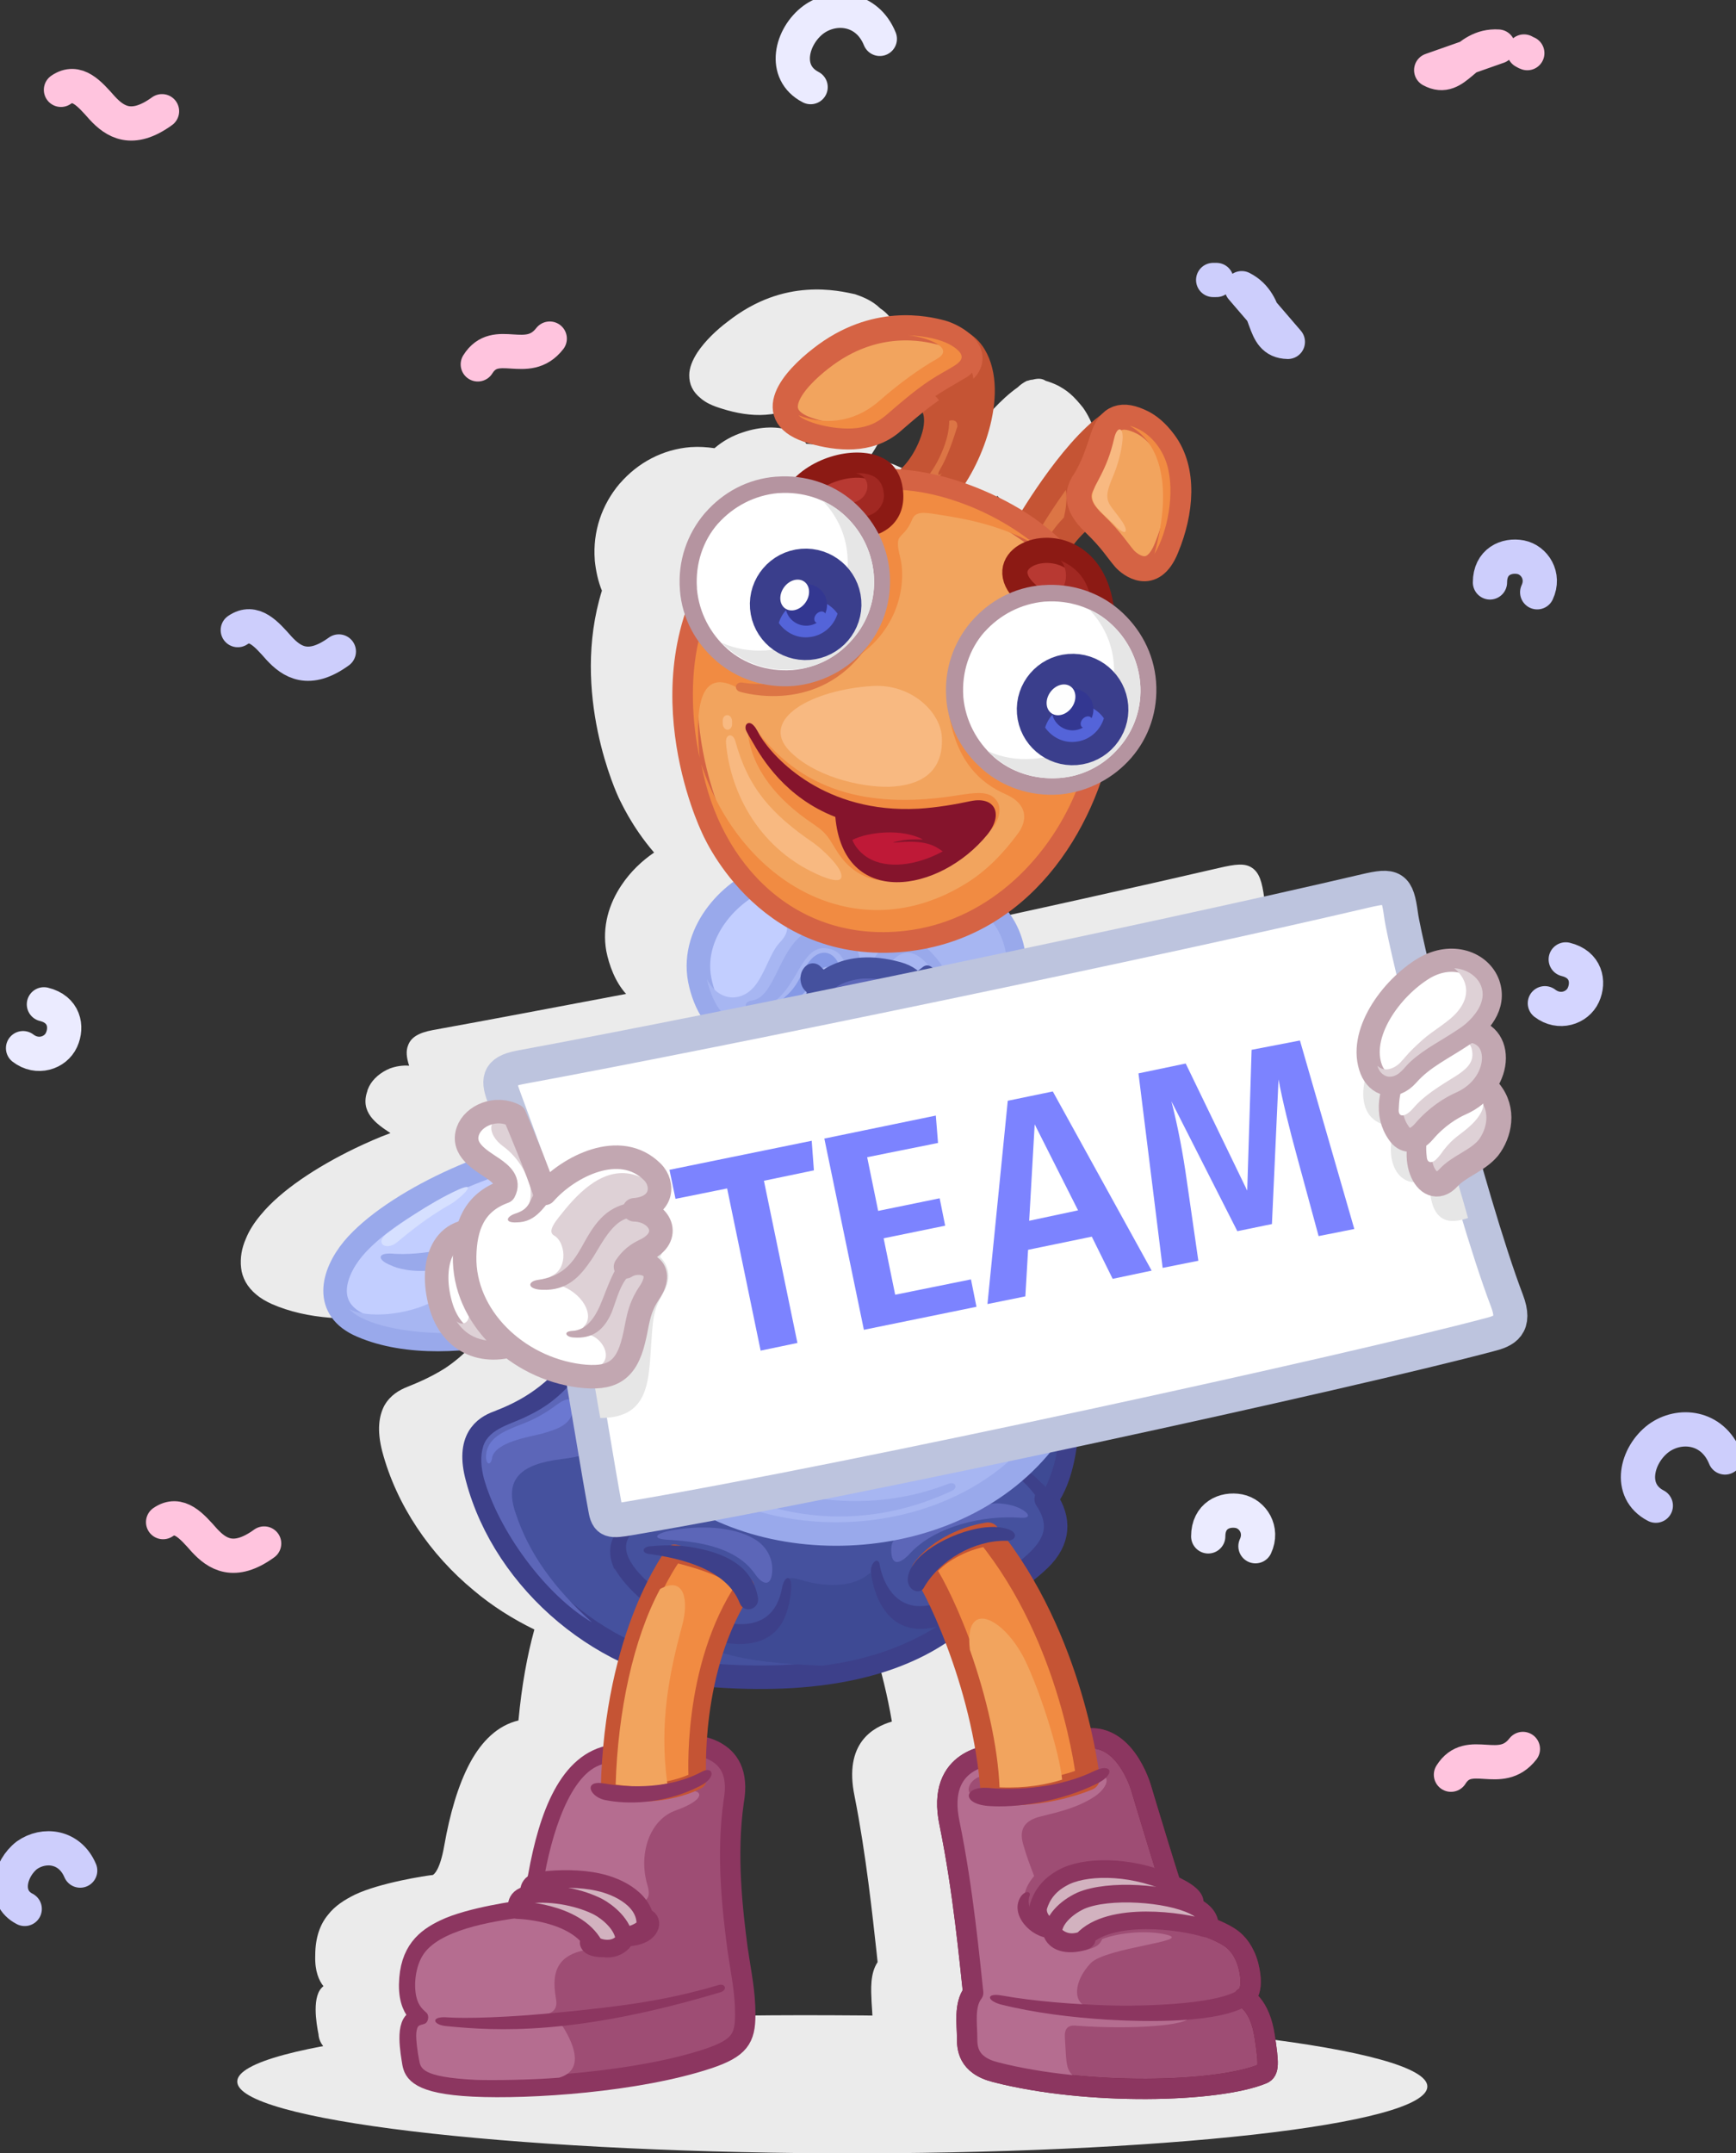 <svg width="204" height="253" viewBox="0 0 204 253" fill="none" xmlns="http://www.w3.org/2000/svg">
<rect x="0" y="0" width="204" height="253" fill="#333333" stroke="none"/>
<g clip-path="url(#clip0)">
<path fill-rule="evenodd" clip-rule="evenodd" d="M83.962 52.659C84.93 51.822 86.092 51.178 87.318 50.792C89.383 50.084 91.642 50.02 93.191 50.728C93.836 51.05 94.288 51.5 94.675 52.015L94.74 52.144C95.062 52.144 95.45 52.209 95.772 52.209C96.16 51.887 96.676 51.372 97.192 50.535C97.644 49.827 98.16 48.99 98.483 47.895C98.806 47.058 98.935 46.157 98.806 45.449C98.741 45.063 98.612 44.741 98.418 44.483C98.354 44.355 98.225 44.29 98.096 44.161C97.128 44.934 96.16 45.771 94.998 46.736L94.933 46.801C93.449 48.088 91.771 48.603 89.964 48.732C88.286 48.861 86.479 48.539 84.866 48.024C83.769 47.702 82.93 47.316 82.349 46.801C81.381 46.028 80.993 45.127 80.993 44.097C80.993 43.196 81.381 42.294 81.962 41.393C82.865 40.041 84.22 38.754 85.511 37.788C88.867 35.149 92.094 34.248 94.804 34.054C97.45 33.861 99.58 34.376 100.484 34.569C100.871 34.698 101.387 34.891 101.903 35.149C102.42 35.406 103 35.792 103.452 36.243C104.033 36.629 104.549 37.144 104.937 37.788C106.292 39.977 106.292 42.938 105.646 45.835C105.001 48.668 103.71 51.5 102.291 53.56C103.194 53.882 104.098 54.204 105.066 54.59C106.937 55.363 108.551 56.264 110.035 57.166C111.584 54.655 115.65 48.282 119.586 45.513C119.909 45.191 120.296 44.934 120.683 44.741H120.748C120.942 44.676 121.135 44.612 121.329 44.612C122.039 44.419 122.491 44.483 122.878 44.741C123.329 44.87 123.846 45.063 124.362 45.32C124.814 45.578 125.266 45.835 125.782 46.286C126.234 46.672 126.75 47.252 127.266 47.895C128.492 49.633 129.073 51.694 129.073 53.882C129.138 56.329 128.557 58.904 127.589 61.221C127.137 62.251 126.621 63.024 126.105 63.474C125.524 63.989 124.943 64.183 124.362 64.247C123.781 64.311 123.265 64.183 122.813 63.989C121.974 63.668 121.329 63.088 121.135 62.766C120.813 62.38 120.554 62.058 120.296 61.672C119.715 60.899 119.07 59.998 117.715 58.775L117.65 58.711C117.457 58.582 117.328 58.389 117.199 58.26C116.489 58.904 115.779 59.676 115.198 60.513L115.069 60.642C115.262 60.706 115.391 60.771 115.585 60.835C117.392 61.672 118.554 63.153 119.264 64.891C119.586 65.663 119.78 66.436 119.974 67.208C120.425 67.466 120.813 67.788 121.264 68.174C123.652 70.234 125.266 73.195 125.588 76.543C125.846 79.955 124.749 83.109 122.684 85.491C121.522 86.843 120.038 88.002 118.36 88.71C116.811 92.894 114.423 97.015 111.132 100.362C110.035 101.457 108.809 102.487 107.518 103.388C109.131 105.319 109.712 107.572 109.841 109.375C119.457 107.379 135.527 103.774 143.271 101.972C145.207 101.521 146.304 101.392 147.143 101.972C147.982 102.551 148.305 103.581 148.563 105.512C148.628 106.22 149.015 107.83 149.531 110.083C149.725 109.954 149.919 109.826 150.112 109.697C150.564 109.439 151.016 109.246 151.467 109.053H151.532C152.952 108.538 154.372 108.538 155.598 108.924C156.824 109.311 157.921 110.147 158.502 111.177C158.696 111.435 158.825 111.757 158.889 112.014C159.405 113.431 159.212 114.718 158.631 115.877C158.373 116.392 157.986 116.907 157.598 117.422C157.921 117.615 158.179 117.808 158.437 118.066C159.018 118.645 159.405 119.418 159.534 120.255C159.664 121.027 159.599 121.864 159.405 122.765C159.276 123.28 159.018 123.795 158.76 124.31C158.825 124.375 158.889 124.439 158.954 124.503C159.922 125.662 160.309 127.014 160.309 128.302V128.366C160.244 129.847 159.664 131.263 158.825 132.293C158.05 133.259 157.082 133.838 156.114 134.417L155.92 134.546C157.727 140.855 159.534 146.842 161.083 150.769C161.793 152.572 161.664 153.73 161.019 154.503C160.438 155.275 159.47 155.597 158.373 155.919C150.887 157.915 130.687 162.55 115.908 165.64C115.585 168.215 115.004 170.726 113.843 172.593C114.553 173.816 114.875 175.039 114.746 176.327C114.682 176.584 114.682 176.906 114.553 177.163C114.294 178.322 113.649 179.545 112.487 180.704C111.971 181.219 111.39 181.734 110.745 182.249C114.488 188.751 116.553 195.511 117.521 200.017C122.361 199.631 124.298 205.747 124.491 206.455V206.519C124.491 206.584 128.299 219.266 128.88 220.618C128.944 220.811 129.202 221.068 129.46 221.326C129.719 221.519 130.041 221.712 130.429 221.841C131.267 222.098 132.106 222.42 132.945 222.806C133.655 223.128 134.301 223.45 134.752 223.837C135.204 224.158 135.72 224.673 136.172 225.382C136.495 225.961 136.818 226.605 137.011 227.442C137.528 229.437 137.269 230.596 136.882 231.304C137.592 231.948 138.56 233.364 138.947 235.939C139.141 237.484 139.27 238.45 139.27 239.223C139.27 240.253 138.947 240.768 138.237 241.089C135.398 242.248 129.719 242.956 123.459 242.892C117.844 242.828 111.648 242.248 106.485 240.896H106.421C102.613 239.931 102.549 237.549 102.484 236.197L102.42 235.231C102.355 233.751 102.226 231.884 103.13 230.532L103 229.309C102.549 225.253 101.774 217.849 100.419 211.026C99.128 204.781 102.613 202.914 104.807 202.27C104.291 199.245 103.581 196.348 102.742 193.708C102.161 191.906 101.581 190.296 101.064 188.816C98.16 190.876 94.417 192.485 89.706 193.451C85.253 194.352 79.961 194.738 73.572 194.288H73.249C72.733 196.798 72.41 199.116 72.281 200.983C74.862 201.627 77.508 203.3 76.605 208.322C76.153 211.412 76.153 214.566 76.282 217.528C76.411 220.489 76.799 223.193 77.057 225.382L77.379 227.313C77.702 229.437 78.025 231.111 78.025 233.235C78.025 234.845 77.831 235.939 77.057 236.905C76.347 237.806 75.121 238.45 73.185 239.094C69.442 240.317 64.859 241.218 60.342 241.733C54.663 242.441 48.983 242.57 45.305 242.441C41.884 242.313 40.013 241.798 38.98 241.218C37.754 240.51 37.496 239.673 37.431 239.094V239.029C37.173 237.742 36.592 234.394 38.012 233.364C37.496 232.72 36.98 231.626 37.044 229.759C37.044 227.635 37.625 226.09 38.529 224.995C39.367 223.901 40.529 223.193 41.691 222.613C44.659 221.197 50.145 220.36 50.855 220.296C50.984 220.231 51.694 219.781 52.21 216.819C52.856 213.15 53.824 209.738 55.243 207.099C56.599 204.588 58.47 202.721 60.923 202.142C61.31 198.021 61.955 194.481 62.794 191.455C60.277 190.232 57.825 188.687 55.695 186.884C50.532 182.635 46.596 176.842 44.918 170.533C44.272 168.022 44.53 166.348 45.176 165.125C45.886 163.902 46.918 163.323 47.886 162.936C49.177 162.421 50.661 161.777 52.21 160.812C53.307 160.104 54.469 159.138 55.695 157.851C53.695 157.464 51.758 156.692 50.081 155.597C48.209 156.112 46.467 156.048 44.982 155.469C44.53 155.275 44.143 155.082 43.756 154.825C42.078 154.954 40.4 154.954 38.787 154.825C36.334 154.632 34.011 154.117 31.946 153.215C31.236 152.894 30.59 152.507 30.139 152.121C29.042 151.22 28.461 150.125 28.332 148.967C28.203 147.808 28.396 146.649 28.913 145.49C29.3 144.525 29.945 143.559 30.655 142.722C32.978 139.889 37.173 137.121 41.691 134.932C43.046 134.289 44.466 133.645 45.886 133.13C44.208 132.035 42.272 130.684 43.175 128.173V128.109C43.24 127.98 43.304 127.787 43.369 127.658C43.821 126.757 44.724 125.984 45.821 125.533C46.531 125.276 47.305 125.147 48.08 125.212C47.757 124.246 47.693 123.473 47.951 122.83C48.273 121.928 49.112 121.349 50.855 121.027C57.631 119.804 65.376 118.323 73.572 116.778C72.281 115.362 71.571 113.366 71.249 111.757C70.732 108.86 71.571 106.156 73.055 103.967C74.088 102.422 75.443 101.135 76.863 100.169C74.153 97.015 72.926 94.118 72.797 93.925C72.475 93.281 66.989 81.436 70.732 69.397C70.28 68.303 70.022 67.079 69.893 65.856V65.792C69.635 62.444 70.732 59.29 72.797 56.844L72.862 56.779C74.927 54.397 77.831 52.788 81.187 52.53H81.252C82.091 52.466 83.059 52.53 83.962 52.659Z" fill="#EBEBEB"/>
<path fill-rule="evenodd" clip-rule="evenodd" d="M167.73 245.146C167.73 249.653 136.365 253.129 97.772 253C59.179 252.807 27.879 249.073 27.879 244.567C27.879 240.06 59.244 236.584 97.837 236.777C136.429 236.906 167.73 240.704 167.73 245.146Z" fill="#EBEBEB"/>
<path fill-rule="evenodd" clip-rule="evenodd" d="M125.201 159.332C125.201 159.332 126.686 171.177 122.943 176.134C124.556 178.516 124.491 180.963 122.168 183.216C119.716 185.598 114.617 188.752 111.455 191.134C106.034 195.19 97.386 197.829 84.027 196.864C71.313 195.962 59.309 185.92 56.083 173.624C54.856 169.117 56.922 167.701 58.535 167.122C61.181 166.092 64.666 164.482 68.087 160.104C71.507 155.727 83.898 157.851 83.898 157.851L125.201 159.332Z" fill="#45519E" stroke="#3D408A" stroke-width="2.765" stroke-miterlimit="10" stroke-linecap="round" stroke-linejoin="round"/>
<path fill-rule="evenodd" clip-rule="evenodd" d="M67.571 161.973C67.958 164.29 68.604 168.475 68.991 170.792C68.087 171.114 67.055 171.307 65.958 171.436C61.246 172.015 59.181 173.754 60.601 177.809C62.15 182.509 65.119 186.629 69.572 190.62C64.086 187.401 58.6 179.869 56.858 173.689C56.535 172.402 56.406 171.114 56.794 169.891C57.503 167.767 60.214 167.316 62.021 166.35C63.957 165.449 65.764 164.161 67.571 161.973Z" fill="#5C66B8"/>
<path fill-rule="evenodd" clip-rule="evenodd" d="M78.928 179.805C82.155 179.226 86.092 179.29 88.673 180.835C90.093 181.672 90.867 183.153 90.738 184.698C90.609 186.5 89.577 186.178 88.738 184.955C86.285 181.415 81.122 181.093 78.347 180.9C76.476 180.771 77.121 180.127 78.928 179.805Z" fill="#5C66B8"/>
<path fill-rule="evenodd" clip-rule="evenodd" d="M57.825 171.242C57.761 172.079 57.18 172.272 57.115 171.242C57.115 168.925 59.245 168.152 61.181 167.38C62.73 166.8 64.021 166.092 65.311 165.127C66.602 164.161 67.248 164.225 67.312 164.998C67.57 167.38 65.376 167.959 63.569 168.474C62.02 168.86 58.277 169.44 57.825 171.242Z" fill="#6B78D1"/>
<path fill-rule="evenodd" clip-rule="evenodd" d="M85.511 191.521C85.188 192.294 84.866 193.131 84.543 194.096C88.157 195.255 92.287 195.513 96.611 195.706C101.71 195.062 106.421 193.517 110.68 190.749C110.616 190.556 110.551 190.362 110.487 190.105C105.13 190.169 103.581 188.045 102.291 184.762C100.096 186.757 96.482 186.371 94.03 185.599C93.578 185.47 92.61 185.212 92.352 185.727C91.319 190.556 90.287 191.521 85.511 191.521Z" fill="#3E4A94"/>
<path fill-rule="evenodd" clip-rule="evenodd" d="M102.355 184.762C102.226 183.603 103.258 182.766 103.387 183.925C103.387 183.925 104.226 189.461 109.067 188.625C111.713 188.174 118.618 185.213 121.522 181.865C124.362 178.646 122.039 175.492 119.199 173.174C118.295 172.466 119.457 171.693 120.361 172.402C124.555 175.62 126.879 179.869 122.684 184.247C119.263 187.852 112.552 190.685 109.454 191.264C103 192.423 102.355 184.762 102.355 184.762Z" fill="#3D408A"/>
<path fill-rule="evenodd" clip-rule="evenodd" d="M92.029 190.425C89.189 195.833 80.09 192.034 76.347 189.137C73.701 187.013 69.764 183.022 72.797 179.545C75.314 176.648 75.83 174.524 75.83 174.524C75.959 174.073 76.411 173.751 76.863 173.88C77.314 174.009 77.573 174.46 77.508 174.975C77.508 174.975 76.927 177.035 74.152 180.253C72.152 182.571 75.766 185.661 77.444 186.949C81.251 189.781 90.48 194.223 91.9 186.562C92.158 185.146 92.997 184.953 92.997 186.434C92.932 187.657 92.61 189.331 92.029 190.425Z" fill="#3D408A"/>
<path fill-rule="evenodd" clip-rule="evenodd" d="M122.878 174.717C122.297 174.073 121.587 173.429 120.748 172.785C121.781 171.82 122.684 170.79 123.459 169.76L124.298 169.566C124.168 171.24 123.717 172.914 122.878 174.717Z" fill="#3E4A94"/>
<path fill-rule="evenodd" clip-rule="evenodd" d="M118.489 176.779C116.424 176.393 115.843 176.779 114.1 177.616C111.519 178.839 109.26 179.676 106.421 180.32C105.388 180.577 104.614 180.771 104.743 182.444C104.872 184.247 106.098 183.474 107.066 182.38C110.035 179.29 115.585 178.002 119.909 178.324C121.845 178.453 120.296 177.101 118.489 176.779Z" fill="#5C66B8"/>
<path fill-rule="evenodd" clip-rule="evenodd" d="M110.81 57.809C113.972 54.332 117.07 46.157 114.424 41.779C111.261 36.629 100.936 42.165 100.936 42.165L106.034 46.35C110.1 45.77 110.616 48.925 109.648 51.693C108.68 54.525 107.002 56.199 106.292 56.65C105.453 57.294 110.81 57.809 110.81 57.809Z" fill="#DC7545" stroke="#C55434" stroke-width="2.958" stroke-miterlimit="10"/>
<path fill-rule="evenodd" clip-rule="evenodd" d="M95.449 50.663C89.383 48.925 93.32 44.547 96.482 42.101C102.806 37.144 108.873 38.625 110.615 39.075C112.035 39.462 114.746 41.007 113.778 42.873C113.584 43.324 113.132 43.646 112.616 43.904C109.131 45.835 107.582 47.187 104.678 49.697C102.096 51.822 98.547 51.564 95.449 50.663Z" fill="#F2A45E" stroke="#D56344" stroke-width="2.958" stroke-miterlimit="10"/>
<path fill-rule="evenodd" clip-rule="evenodd" d="M106.743 39.398C108.873 39.592 112.358 40.879 110.099 42.167C108.034 43.325 105.582 45.128 103.452 46.995C100.806 49.377 97.385 50.149 93.836 48.797C94.675 49.699 98.612 50.729 101.193 50.214C102.484 49.956 103.323 49.506 104.484 48.475C105.517 47.574 107.453 45.901 109.196 44.742C110.357 43.969 111.39 43.454 112.1 43.004C112.81 42.553 113.391 42.038 112.681 41.265C111.325 39.849 108.486 39.463 106.743 39.398Z" fill="#F18B42"/>
<path fill-rule="evenodd" clip-rule="evenodd" d="M65.569 135.188C58.534 135.574 46.143 141.175 41.497 146.711C39.044 149.672 37.947 153.857 42.529 155.788C52.984 160.294 71.377 154.307 71.7 149.479L65.569 135.188Z" fill="#C2CEFF" stroke="#99A9EB" stroke-width="2.765" stroke-miterlimit="10" stroke-linecap="round" stroke-linejoin="round"/>
<path fill-rule="evenodd" clip-rule="evenodd" d="M45.497 144.911C46.723 144.009 50.337 141.37 53.887 139.761C56.404 138.666 53.952 140.919 52.919 141.499C49.821 143.237 47.562 145.233 46.594 146.005C45.368 146.971 43.948 146.069 45.497 144.911Z" fill="#D6E0FF"/>
<path fill-rule="evenodd" clip-rule="evenodd" d="M79.444 204.844C81.251 204.973 87.447 204.844 86.22 211.668C85.317 217.977 86.091 224.543 86.672 228.985C87.124 232.075 87.576 234.006 87.576 236.71C87.576 239.543 86.866 240.637 83.252 241.86C74.927 244.628 62.213 245.465 55.63 245.143C49.047 244.822 48.66 243.341 48.467 242.44C48.273 241.217 47.563 237.547 49.112 237.29C50.661 237.032 48.015 237.096 48.079 233.169C48.144 229.242 50.08 227.762 52.21 226.732C55.243 225.251 61.245 224.479 61.245 224.479C61.245 224.479 62.535 224.221 63.245 220.423C64.536 213.213 66.924 206.968 71.958 206.196C74.862 205.681 79.444 204.844 79.444 204.844Z" fill="#9E4D74" stroke="#8C3660" stroke-width="2.394" stroke-miterlimit="10" stroke-linecap="round" stroke-linejoin="round"/>
<path fill-rule="evenodd" clip-rule="evenodd" d="M65.699 244.112C62.536 244.37 58.148 244.434 55.953 244.37C49.371 244.048 49.435 242.954 49.242 241.988C49.113 241.344 48.855 239.735 48.919 238.833C49.048 237.932 49.177 237.997 49.823 237.803C50.339 237.675 50.468 236.838 50.145 236.516C49.758 236.13 49.177 235.743 48.919 234.585C48.596 233.104 48.855 231.108 49.629 229.821C51.436 226.731 57.89 225.765 61.052 225.314C61.955 225.186 61.826 224.413 62.084 223.641C62.278 222.997 63.633 222.482 64.021 220.164C65.118 214.242 67.57 207.353 71.571 207.16L80.542 210.508C82.413 210.057 83.382 211.28 79.445 212.697C76.283 213.791 74.992 217.911 76.089 221.516C76.605 223.19 75.831 224.027 73.443 222.804C72.668 222.417 73.766 228.984 71.701 228.919C65.311 228.791 64.795 231.559 65.311 234.713C65.44 235.357 65.634 236.709 63.44 236.709C63.504 236.902 66.021 237.932 66.15 238.125C67.635 240.507 68.538 243.275 65.699 244.112Z" fill="#B56D90"/>
<path fill-rule="evenodd" clip-rule="evenodd" d="M52.661 237.03C54.533 237.159 59.632 237.095 66.989 236.322C71.829 235.807 77.766 235.228 84.413 233.232C85.252 232.975 85.511 233.812 84.672 234.069C67.699 239.155 58.405 238.64 52.532 238.06C50.79 237.932 50.532 236.837 52.661 237.03Z" fill="#8C3660"/>
<path fill-rule="evenodd" clip-rule="evenodd" d="M73.121 227.633C73.185 227.246 73.572 227.053 73.895 227.118C74.282 227.182 74.476 227.568 74.411 227.89C74.089 229.242 72.604 229.886 71.184 229.95C70.604 229.95 70.087 229.95 69.635 229.821C69.119 229.693 68.668 229.435 68.409 229.049C68.087 228.598 68.022 228.019 68.409 227.44C68.603 227.118 69.055 227.053 69.313 227.246C69.635 227.44 69.7 227.89 69.507 228.148C69.442 228.212 69.442 228.276 69.442 228.276C69.507 228.405 69.7 228.47 69.958 228.534C70.281 228.598 70.668 228.663 71.12 228.663C72.088 228.598 72.991 228.276 73.121 227.633Z" fill="#8C3660"/>
<path d="M76.089 225.379C76.864 225.83 76.412 227.568 73.701 227.632" stroke="#8C3660" stroke-width="2.073" stroke-miterlimit="10" stroke-linecap="round" stroke-linejoin="round"/>
<path fill-rule="evenodd" clip-rule="evenodd" d="M62.214 222.549C62.214 222.549 70.862 223.322 73.056 227.313C73.83 227.635 75.444 226.927 75.831 226.283C76.025 223.322 72.733 221.648 70.281 221.133C68.28 220.682 65.699 220.682 63.698 220.94C61.762 221.133 62.214 222.549 62.214 222.549Z" fill="#D2B2BF" stroke="#8C3660" stroke-width="2.073" stroke-miterlimit="10" stroke-linecap="round" stroke-linejoin="round"/>
<path fill-rule="evenodd" clip-rule="evenodd" d="M60.793 224.415C60.793 224.415 67.634 224.543 69.828 228.535C70.538 228.985 72.345 229.372 73.377 227.955C73.313 226.153 71.377 224.608 70.28 224.028C68.408 223.063 65.117 222.226 62.084 222.612C60.277 222.934 60.793 224.415 60.793 224.415Z" fill="#D2B2BF" stroke="#8C3660" stroke-width="2.073" stroke-miterlimit="10" stroke-linecap="round" stroke-linejoin="round"/>
<path fill-rule="evenodd" clip-rule="evenodd" d="M72.217 184.246C72.862 185.469 74.217 186.95 75.444 187.98C75.186 188.624 74.863 189.267 74.669 189.718C73.637 188.495 72.346 185.598 72.217 184.246Z" fill="#45519E"/>
<path fill-rule="evenodd" clip-rule="evenodd" d="M79.25 182.508C79.25 182.508 72.022 191.714 71.635 210.319C78.024 211.477 81.961 209.16 81.961 209.16C81.961 209.16 81.057 195.963 87.575 186.37C86.414 184.697 83.38 183.538 79.25 182.508Z" fill="#F18B42" stroke="#C55434" stroke-width="2.073" stroke-miterlimit="10" stroke-linecap="round" stroke-linejoin="round"/>
<path fill-rule="evenodd" clip-rule="evenodd" d="M78.412 209.544C76.412 210.059 74.734 209.995 72.346 209.673C72.604 201.111 74.411 192.549 77.573 186.691C80.542 185.081 80.929 188.236 80.155 191.004C78.67 196.54 77.444 202.334 78.412 209.544Z" fill="#F2A45E"/>
<path fill-rule="evenodd" clip-rule="evenodd" d="M120.49 62.185C120.49 62.185 125.718 53.043 130.493 49.76C135.334 46.477 132.236 57.743 132.236 57.743C132.236 57.743 127.267 59.674 124.685 63.536C122.104 67.335 120.49 62.185 120.49 62.185Z" fill="#DC7545" stroke="#C55434" stroke-width="2.942" stroke-miterlimit="10" stroke-linecap="round" stroke-linejoin="round"/>
<path fill-rule="evenodd" clip-rule="evenodd" d="M128.751 52.336C127.977 54.975 127.138 57.615 126.364 60.254C125.718 60.769 124.944 61.735 124.621 62.057C125.202 60.705 125.654 57.872 125.008 57.035C126.235 55.233 127.525 53.688 128.751 52.336Z" fill="#C55434"/>
<path fill-rule="evenodd" clip-rule="evenodd" d="M132.171 65.661C132.688 66.241 135.398 68.558 137.076 64.374C138.819 60.189 139.27 55.232 136.818 51.949C135.915 50.726 135.011 50.018 134.237 49.632C131.913 48.473 130.364 48.859 129.525 51.563C128.816 53.816 128.299 55.039 127.589 56.262C126.879 57.292 125.847 58.966 128.622 61.541C130.687 63.537 131.268 64.631 132.171 65.661Z" fill="#F2A45E" stroke="#D56344" stroke-width="2.942" stroke-miterlimit="10" stroke-linecap="round" stroke-linejoin="round"/>
<path fill-rule="evenodd" clip-rule="evenodd" d="M131.913 51.691C131.784 53.107 131.332 54.716 130.751 56.068C129.46 59.094 130.299 58.965 131.913 61.347C132.687 62.57 132.235 62.956 131.138 61.862C130.428 61.09 129.589 60.446 128.944 59.673C128.17 58.772 128.17 57.999 129.009 56.519C130.041 54.587 130.493 53.364 130.945 51.433C131.267 50.081 132.042 50.081 131.913 51.691Z" fill="#F8B981"/>
<path fill-rule="evenodd" clip-rule="evenodd" d="M135.656 65.084C137.528 58.26 136.947 52.401 132.752 50.02C135.075 50.663 136.56 52.659 137.14 54.59C138.109 57.873 137.205 62.573 135.656 65.084Z" fill="#F18B42"/>
<path fill-rule="evenodd" clip-rule="evenodd" d="M79.703 174.46C92.481 184.181 116.102 181.799 124.879 166.027C127.137 162.1 122.555 153.988 122.555 153.988L81.704 165.319L79.703 174.46Z" fill="#A7B6F2" stroke="#99A9EB" stroke-width="2.765" stroke-miterlimit="10" stroke-linecap="round" stroke-linejoin="round"/>
<path fill-rule="evenodd" clip-rule="evenodd" d="M85.963 175.233C85.64 175.104 85.576 173.945 85.769 173.559C85.898 173.237 86.35 173.108 86.673 173.237C86.737 173.237 98.225 179.481 111.455 174.331C112.294 174.009 112.616 174.846 111.842 175.168C97.515 181.863 86.027 175.297 85.963 175.233Z" fill="#99A9EB"/>
<path fill-rule="evenodd" clip-rule="evenodd" d="M90.287 103.066C86.286 104.161 81.123 109.247 82.22 115.105C82.736 117.744 84.35 121.478 88.093 121.156L118.877 116.65C118.877 116.65 120.877 110.019 115.392 106.028C111.261 103.195 90.287 103.066 90.287 103.066Z" fill="#C2CEFF" stroke="#99A9EB" stroke-width="2.767" stroke-miterlimit="10" stroke-linecap="round" stroke-linejoin="round"/>
<path fill-rule="evenodd" clip-rule="evenodd" d="M87.124 120.32L111.326 115.685C113.972 115.17 115.714 115.17 118.296 114.655C118.554 111.5 117.586 109.376 116.23 107.831L109.777 109.633C103.581 110.985 99.257 110.277 95.385 109.183C94.933 108.989 91.19 106.865 90.738 106.672C90.158 106.865 90.738 107.251 91.642 107.831C92.674 108.474 92.868 109.44 91.642 110.728C90.48 111.951 89.964 114.268 88.673 115.878C87.124 117.745 84.478 117.745 83.059 115.041C83.898 118.646 85.511 119.998 87.124 120.32Z" fill="#A7B6F2"/>
<path fill-rule="evenodd" clip-rule="evenodd" d="M88.737 118.582C87.511 118.775 87.189 117.745 88.35 117.552C91.642 117.165 91.577 108.732 97.192 108.925C99.451 108.99 101.451 111.371 101.258 114.912C101.387 116.135 99.902 116.522 99.709 115.363C99.451 113.56 99.257 111.758 97.256 111.436C93.642 110.792 93.771 117.873 88.737 118.582Z" fill="#99A9EB"/>
<path fill-rule="evenodd" clip-rule="evenodd" d="M101.646 114.588C102.291 113.108 105.453 106.348 110.552 113.236C111.197 114.138 110.165 114.846 109.519 113.945C106.228 109.503 104.227 113.623 103.582 114.975C102.807 116.52 101.065 116.005 101.646 114.588Z" fill="#99A9EB"/>
<path fill-rule="evenodd" clip-rule="evenodd" d="M97.836 115.041C97.772 113.496 96.933 113.045 95.965 114.526C95.126 115.814 94.545 117.037 93.061 117.616C92.093 118.002 91.447 117.809 92.351 117.037C93.641 115.942 94.029 114.719 94.674 113.625C96.158 110.857 98.869 111.565 98.933 115.234C98.998 116.522 97.901 116.2 97.836 115.041Z" fill="#8599E6"/>
<path fill-rule="evenodd" clip-rule="evenodd" d="M76.218 182.57C75.315 182.442 75.508 181.669 76.541 181.669C78.412 181.476 80.413 181.54 82.349 181.991C85.576 182.699 88.416 184.18 89.061 187.656C89.319 189.072 87.448 189.652 86.931 188.364C85.382 184.373 80.026 183.085 76.218 182.57Z" fill="#3D408A"/>
<path fill-rule="evenodd" clip-rule="evenodd" d="M86.028 64.759C86.028 64.759 96.612 51.175 114.94 58.965C134.753 67.398 129.525 85.102 129.332 86.261C127.396 96.625 119.909 109.307 105.582 110.402C89.642 111.561 83.769 97.076 83.769 97.076C83.769 97.076 75.056 78.986 86.028 64.759Z" fill="#F2A45E"/>
<path fill-rule="evenodd" clip-rule="evenodd" d="M86.028 64.759C86.028 64.759 96.612 51.175 114.94 58.965C134.753 67.398 129.525 85.102 129.332 86.261C127.396 96.625 119.909 109.307 105.582 110.402C89.642 111.561 83.769 97.076 83.769 97.076C83.769 97.076 75.056 78.986 86.028 64.759Z" fill="#F2A45E" stroke="#D56344" stroke-width="2.958" stroke-miterlimit="10"/>
<path fill-rule="evenodd" clip-rule="evenodd" d="M111.391 83.172C116.425 86.069 121.459 89.996 126.493 92.893C123.008 101.39 115.65 108.343 106.293 109.373C93.579 110.789 84.608 101.648 82.414 89.803C87.061 103.837 100.807 111.626 113.456 103.837C115.779 102.42 117.78 100.425 119.587 97.978C120.749 96.433 120.813 94.502 118.232 93.343C115.134 91.992 112.23 89.352 111.391 83.172Z" fill="#F18B42"/>
<path fill-rule="evenodd" clip-rule="evenodd" d="M116.554 97.398C117.329 96.496 117.909 94.823 116.941 93.857C116.102 92.956 114.747 93.085 112.359 93.471C103.002 94.951 94.612 93.471 88.933 85.81C88.933 85.939 87.126 84.458 87.9 86.261C88.416 90.445 91.385 93.986 95.386 96.69C97 97.784 97.193 98.106 98.161 99.715C98.807 100.745 100.42 103.385 104.228 103.513C109.068 103.513 113.65 100.423 116.554 97.398Z" fill="#F18B42"/>
<path fill-rule="evenodd" clip-rule="evenodd" d="M121.651 63.986C116.101 59.48 109.196 57.42 104.678 57.549C103.968 59.029 103.323 60.574 102.613 62.055C103.129 64.759 100.677 74.093 101.258 76.797C106.033 73.192 106.421 67.913 105.775 65.467C105.001 62.312 106.098 63.664 107.195 61.025C107.582 60.059 108.615 60.188 110.164 60.446C112.616 60.832 117.198 61.476 121.651 63.986Z" fill="#F18B42"/>
<path fill-rule="evenodd" clip-rule="evenodd" d="M93.514 58.324C95.514 55.169 100.484 53.882 103.001 55.105C104.033 55.556 104.485 56.586 104.614 57.551C105.066 60.513 103.001 61.865 100.096 61.736C96.482 61.543 93.514 58.324 93.514 58.324Z" fill="#B83932" stroke="#8C1A14" stroke-width="2.958" stroke-miterlimit="10"/>
<path fill-rule="evenodd" clip-rule="evenodd" d="M101.84 60.64C101.388 60.061 101.001 59.675 100.355 59.031C102.356 58.451 102.485 55.941 100.549 55.619C102.227 55.49 103.647 56.069 103.84 57.872C104.034 59.031 103.26 60.318 101.84 60.64Z" fill="#A12822"/>
<path fill-rule="evenodd" clip-rule="evenodd" d="M102.548 80.596C107.13 80.338 110.551 83.686 110.68 86.647C110.873 90.896 107.969 92.313 104.484 92.441C100.935 92.506 95.578 91.154 92.739 88.192C89.254 84.523 95.32 81.047 102.548 80.596Z" fill="#F8B981"/>
<path fill-rule="evenodd" clip-rule="evenodd" d="M84.93 84.781C84.866 83.815 85.963 83.751 86.028 84.716V84.974C86.092 85.939 84.995 86.004 84.93 85.038V84.781ZM86.415 87.098C87.899 92.506 90.545 95.596 95.644 99.072C96.547 99.716 98.741 101.712 98.87 102.806C98.999 103.579 98.16 103.579 96.676 102.999C89.254 99.974 85.834 93.15 85.318 87.356C85.189 86.197 86.157 86.068 86.415 87.098Z" fill="#F8B981"/>
<path fill-rule="evenodd" clip-rule="evenodd" d="M129.525 74.867C129.783 71.326 129.008 66.884 125.459 65.21C121.522 63.344 116.295 66.562 121.328 70.296C125.652 73.515 127.266 75.704 127.266 75.704L129.525 74.867Z" fill="#B83932" stroke="#8C1A14" stroke-width="2.958" stroke-miterlimit="10"/>
<path fill-rule="evenodd" clip-rule="evenodd" d="M128.04 69.718C127.072 69.332 126.039 69.01 125.006 68.817C125.523 67.787 125.2 66.371 124.619 65.856C126.103 66.499 127.459 67.594 128.04 69.718Z" fill="#A12822"/>
<path fill-rule="evenodd" clip-rule="evenodd" d="M112.875 45.576C112.81 45.319 113.004 45.061 113.262 44.997C113.52 44.932 113.778 45.126 113.843 45.383C113.843 45.383 114.294 47.186 113.455 50.083C113.068 51.434 112.294 53.43 111.068 55.168C110.551 55.877 109.97 56.07 110.422 55.233C111.39 53.623 112.1 51.37 112.487 50.147C113.326 47.25 112.875 45.576 112.875 45.576Z" fill="#C55434"/>
<path fill-rule="evenodd" clip-rule="evenodd" d="M114.23 43.773C113.908 44.224 113.262 44.482 112.875 44.739C111.778 45.383 110.874 45.898 109.906 46.542C110.681 47.25 111.132 48.344 111.003 49.954C111.262 49.245 112.552 49.117 112.488 50.018C112.81 49.889 113.198 49.889 113.52 49.761C113.585 49.439 113.972 49.31 113.908 49.696C114.617 47.25 114.617 45.125 114.23 43.773Z" fill="#C55434"/>
<path fill-rule="evenodd" clip-rule="evenodd" d="M98.548 94.824C98.225 104.223 109.261 104.867 115.327 97.399C116.618 95.79 115.908 94.695 113.843 95.082C111.003 95.661 103.775 97.013 98.548 94.824Z" fill="#85142C"/>
<path fill-rule="evenodd" clip-rule="evenodd" d="M100.16 98.686C102.032 97.721 106.033 97.334 108.421 98.622C108.55 98.686 107.001 98.493 105.581 98.815C104.484 99.073 105.065 99.008 105.71 98.944C109.195 98.686 110.034 99.523 111.067 100.231C106.743 102.163 101.515 102.549 100.16 98.686Z" fill="#BF1937"/>
<path fill-rule="evenodd" clip-rule="evenodd" d="M87.641 85.748C87.447 84.975 88.092 84.653 88.609 85.297C88.867 85.555 89.125 86.134 89.319 86.456C90.996 89.16 96.934 95.597 107.905 95.018C110.099 94.889 112.294 94.503 114.101 94.117C117.005 93.537 117.908 95.726 116.037 98.044C110.422 104.932 99.128 106.799 98.16 95.984C92.352 93.731 89.577 89.224 88.35 87.035C88.157 86.713 87.77 86.07 87.641 85.748ZM103.388 97.207C101.968 97.078 100.677 96.821 99.515 96.499C100.483 104.095 109.777 102.099 113.972 97.593C114.617 96.885 115.327 95.726 113.455 96.241C109.906 97.142 106.679 97.657 103.388 97.207Z" fill="#85142C"/>
<path d="M124.426 92.344C130.679 91.844 135.343 86.383 134.842 80.145C134.341 73.908 128.866 69.256 122.613 69.756C116.36 70.255 111.697 75.717 112.198 81.954C112.698 88.192 118.173 92.843 124.426 92.344Z" fill="white"/>
<path fill-rule="evenodd" clip-rule="evenodd" d="M82.22 89.029C81.316 85.037 81.058 79.694 82.091 75.316C84.672 78.6 87.834 80.273 91.513 80.66C91.255 81.046 89.125 82.14 86.608 80.788C81.574 78.02 81.832 84.973 82.22 89.029Z" fill="#F18B42"/>
<path fill-rule="evenodd" clip-rule="evenodd" d="M87.059 81.305C86.156 81.112 86.35 80.018 87.318 80.211C87.318 80.211 95.836 81.82 100.87 74.61C101.064 74.288 101.516 74.224 101.838 74.417C102.161 74.61 102.096 75.705 101.838 76.027C96.224 84.138 87.124 81.305 87.059 81.305Z" fill="#DC7545"/>
<path d="M93.191 79.594C99.444 79.095 104.107 73.634 103.607 67.396C103.107 61.159 97.632 56.507 91.379 57.006C85.126 57.505 80.462 62.967 80.963 69.204C81.463 75.442 86.938 80.094 93.191 79.594Z" fill="white"/>
<path fill-rule="evenodd" clip-rule="evenodd" d="M104.55 67.336C104.808 70.748 103.711 73.903 101.645 76.284C99.58 78.666 96.612 80.276 93.256 80.598H93.191C89.835 80.855 86.608 79.761 84.221 77.701L84.156 77.636C81.768 75.576 80.155 72.679 79.897 69.332V69.267C79.638 65.92 80.736 62.765 82.801 60.319L82.865 60.255C84.93 57.873 87.835 56.263 91.191 56.006H91.255C94.611 55.748 97.838 56.843 100.226 58.903C102.678 61.027 104.291 63.989 104.55 67.336Z" fill="#B594A0"/>
<path fill-rule="evenodd" clip-rule="evenodd" d="M100.225 75.06C101.968 73.064 102.936 70.361 102.678 67.464C102.42 64.631 101.064 62.12 99.064 60.382C97.063 58.644 94.352 57.743 91.513 57.936H91.448C88.609 58.193 86.156 59.545 84.414 61.477L84.349 61.541C82.607 63.537 81.703 66.24 81.897 69.073V69.202C82.155 72.034 83.51 74.481 85.446 76.219L85.511 76.283C87.512 78.021 90.222 78.923 93.062 78.73H93.126C96.03 78.472 98.483 77.12 100.225 75.06Z" fill="white"/>
<path fill-rule="evenodd" clip-rule="evenodd" d="M100.225 75.063C101.967 73.067 102.936 70.363 102.677 67.466C102.419 64.634 101.064 62.123 99.063 60.385C98.353 59.741 97.514 59.226 96.675 58.84C98.289 60.514 99.386 62.702 99.58 65.213C99.838 68.11 98.87 70.749 97.127 72.81C95.385 74.805 92.932 76.222 90.028 76.415H89.964C88.157 76.543 86.35 76.222 84.801 75.513C85.059 75.771 85.252 75.964 85.511 76.157L85.575 76.222C87.576 77.96 90.286 78.861 93.126 78.668H93.191C96.03 78.475 98.483 77.123 100.225 75.063Z" fill="#E6E6E6"/>
<path d="M94.982 74.857C97.114 74.686 98.704 72.824 98.533 70.698C98.362 68.572 96.495 66.986 94.364 67.156C92.232 67.327 90.642 69.189 90.813 71.315C90.984 73.442 92.851 75.027 94.982 74.857Z" stroke="#3A3E8C" stroke-width="5.367" stroke-miterlimit="22.926"/>
<path fill-rule="evenodd" clip-rule="evenodd" d="M98.419 72.1C97.967 73.581 96.677 74.74 94.999 74.868C93.579 74.997 92.288 74.289 91.514 73.195C91.965 71.714 93.256 70.555 94.934 70.426C96.354 70.362 97.645 71.006 98.419 72.1Z" fill="#5464D9"/>
<path d="M94.933 73.506C96.284 73.398 97.29 72.219 97.182 70.872C97.074 69.526 95.892 68.521 94.542 68.629C93.192 68.737 92.185 69.916 92.293 71.263C92.401 72.609 93.583 73.614 94.933 73.506Z" fill="#333791"/>
<path d="M94.644 70.811C95.267 69.944 95.209 68.839 94.514 68.341C93.819 67.844 92.751 68.143 92.127 69.009C91.504 69.876 91.561 70.981 92.256 71.479C92.951 71.977 94.02 71.677 94.644 70.811Z" fill="#FEFEFE"/>
<path d="M96.791 72.931C97.084 72.619 97.131 72.189 96.897 71.971C96.662 71.752 96.236 71.828 95.943 72.139C95.651 72.451 95.604 72.88 95.838 73.099C96.072 73.318 96.499 73.242 96.791 72.931Z" fill="#5464D9"/>
<path fill-rule="evenodd" clip-rule="evenodd" d="M135.85 80.082C136.108 83.494 135.011 86.649 132.946 89.031C130.881 91.412 127.912 93.022 124.556 93.344H124.492C121.136 93.601 117.909 92.507 115.521 90.447L115.457 90.382C113.069 88.322 111.456 85.425 111.197 82.078V82.013C110.939 78.666 112.036 75.511 114.102 73.065L114.166 73.001C116.231 70.619 119.135 69.01 122.491 68.752H122.556C125.912 68.495 129.139 69.589 131.526 71.649C133.979 73.773 135.592 76.735 135.85 80.082Z" fill="#B594A0"/>
<path fill-rule="evenodd" clip-rule="evenodd" d="M131.526 87.806C133.269 85.811 134.237 83.107 133.978 80.21C133.72 77.377 132.365 74.867 130.364 73.128C128.364 71.39 125.653 70.489 122.814 70.682H122.749C119.909 70.939 117.457 72.291 115.715 74.223L115.65 74.287C113.908 76.283 113.004 78.987 113.198 81.819V81.883C113.456 84.716 114.811 87.162 116.747 88.901L116.812 88.965C118.812 90.703 121.523 91.604 124.363 91.411H124.427C127.267 91.218 129.784 89.866 131.526 87.806Z" fill="white"/>
<path fill-rule="evenodd" clip-rule="evenodd" d="M131.526 87.809C133.268 85.813 134.236 83.109 133.978 80.212C133.72 77.38 132.365 74.869 130.364 73.131C129.654 72.487 128.815 71.972 127.976 71.586C129.59 73.26 130.687 75.448 130.88 77.959C131.139 80.856 130.171 83.496 128.428 85.556C126.686 87.551 124.233 88.968 121.329 89.161H121.264C119.457 89.29 117.65 88.968 116.102 88.26C116.36 88.517 116.553 88.71 116.811 88.903L116.876 88.968C118.877 90.706 121.587 91.607 124.427 91.414H124.491C127.266 91.221 129.783 89.869 131.526 87.809Z" fill="#E6E6E6"/>
<path d="M126.351 87.212C128.483 87.042 130.073 85.18 129.902 83.053C129.731 80.927 127.865 79.341 125.733 79.512C123.601 79.682 122.012 81.544 122.182 83.671C122.353 85.797 124.22 87.383 126.351 87.212Z" stroke="#3A3E8C" stroke-width="5.367" stroke-miterlimit="22.926"/>
<path fill-rule="evenodd" clip-rule="evenodd" d="M129.72 84.393C129.268 85.874 127.977 87.032 126.299 87.161C124.88 87.29 123.589 86.582 122.814 85.487C123.266 84.007 124.557 82.848 126.235 82.719C127.655 82.655 128.945 83.299 129.72 84.393Z" fill="#5464D9"/>
<path d="M126.234 85.803C127.584 85.695 128.591 84.516 128.483 83.169C128.375 81.823 127.193 80.818 125.843 80.926C124.493 81.034 123.486 82.213 123.594 83.56C123.702 84.906 124.884 85.911 126.234 85.803Z" fill="#333791"/>
<path d="M125.939 83.127C126.562 82.261 126.504 81.155 125.809 80.657C125.114 80.16 124.045 80.459 123.422 81.326C122.798 82.192 122.856 83.298 123.551 83.795C124.246 84.293 125.315 83.994 125.939 83.127Z" fill="#FEFEFE"/>
<path d="M128.092 85.251C128.385 84.94 128.432 84.51 128.197 84.291C127.963 84.073 127.536 84.148 127.244 84.459C126.952 84.771 126.905 85.201 127.139 85.419C127.373 85.638 127.8 85.563 128.092 85.251Z" fill="#5464D9"/>
<path fill-rule="evenodd" clip-rule="evenodd" d="M116.746 206.195C116.746 206.195 109.905 206.388 111.583 214.242C113.197 222.096 113.971 230.658 114.358 234.134C113.261 235.551 113.648 237.868 113.648 239.413C113.648 240.508 113.648 242.632 117.004 243.469C127.782 246.237 143.077 245.851 148.369 243.662C149.144 243.34 149.079 242.375 148.627 239.349C148.046 235.357 146.175 234.714 146.175 234.714C146.175 234.714 147.53 234.263 146.691 230.916C146.239 229.242 145.4 228.276 144.691 227.761C143.723 227.053 142.045 226.409 140.56 225.894C139.592 225.572 138.818 224.864 138.56 224.285C137.914 222.868 134.107 210.122 134.107 210.122C134.107 210.122 132.041 202.719 126.62 204.521C119.65 205.294 116.746 206.195 116.746 206.195Z" fill="#9E4D74" stroke="#75233F" stroke-width="2.394" stroke-miterlimit="10" stroke-linecap="round" stroke-linejoin="round"/>
<path fill-rule="evenodd" clip-rule="evenodd" d="M116.036 206.901C116.036 206.901 109.905 206.386 111.519 214.24C113.132 222.094 113.906 230.656 114.294 234.133C113.197 235.549 113.584 237.867 113.584 239.412C113.584 240.506 113.584 242.63 116.94 243.467C120.166 244.304 123.78 244.819 127.395 245.141L127.201 244.562C125.717 243.789 125.394 243.339 125.265 241.6C125.2 240.442 125.2 240.506 125.136 239.412C125.071 238.382 125.458 237.931 126.362 237.995C133.267 238.51 139.656 237.931 139.721 237.03C139.786 236.322 126.62 235.742 127.588 235.678C126.168 235.227 126.104 232.845 128.169 230.656C129.976 228.789 140.302 228.081 137.075 227.309C135.01 226.794 131.718 226.987 129.524 227.824C129.331 228.21 129.137 228.789 127.524 229.111C127.395 229.047 127.072 227.759 127.717 227.309C128.621 226.665 131.912 226.021 134.881 225.699C134.171 225.378 141.205 226.15 140.495 225.893C140.108 225.764 139.721 225.571 139.398 225.313C133.461 223.124 128.879 222.996 124.103 222.545C123.458 222.545 122.038 225.506 121.393 225.506C121.134 224.863 119.134 223.253 121.522 220.421C120.941 218.875 120.683 218.232 120.231 216.687C119.715 214.884 120.425 213.854 122.361 213.403C124.684 212.824 126.62 212.373 128.621 211.086C129.589 210.442 130.492 209.283 129.782 208.64C129.524 208.511 129.266 208.511 129.008 208.511C128.298 208.511 122.554 210.7 114.229 210.7C113.519 210.893 113.584 208.897 115.778 208.575C116.617 208.575 116.036 206.901 116.036 206.901Z" fill="#B56D90"/>
<path fill-rule="evenodd" clip-rule="evenodd" d="M116.746 206.195C116.746 206.195 109.905 206.388 111.583 214.242C113.197 222.096 113.971 230.658 114.358 234.134C113.261 235.551 113.648 237.868 113.648 239.413C113.648 240.508 113.648 242.632 117.004 243.469C127.782 246.237 143.077 245.851 148.369 243.662C149.144 243.34 149.079 242.375 148.627 239.349C148.046 235.357 146.175 234.714 146.175 234.714C146.175 234.714 147.53 234.263 146.691 230.916C146.239 229.242 145.4 228.276 144.691 227.761C143.723 227.053 142.045 226.409 140.56 225.894C139.592 225.572 138.818 224.864 138.56 224.285C137.914 222.868 134.107 210.122 134.107 210.122C134.107 210.122 132.041 202.719 126.62 204.521C119.65 205.294 116.746 206.195 116.746 206.195Z" stroke="#8C3660" stroke-width="2.394" stroke-miterlimit="10" stroke-linecap="round" stroke-linejoin="round"/>
<path fill-rule="evenodd" clip-rule="evenodd" d="M122.555 226.796C122.49 226.41 122.748 226.088 123.136 226.088C123.523 226.024 123.845 226.281 123.845 226.667V226.732C124.104 227.955 126.298 228.084 127.201 227.891C127.395 227.826 127.266 227.633 127.266 227.633C127.137 227.311 127.266 226.925 127.589 226.732C127.911 226.603 128.299 226.732 128.492 227.054C129.008 228.019 128.686 228.856 127.33 229.178C124.943 229.757 122.942 229.049 122.49 226.989L122.555 226.796Z" fill="#8C3660"/>
<path fill-rule="evenodd" clip-rule="evenodd" d="M120.941 222.869C120.489 224.8 122.619 225.702 123.845 225.702C124.748 225.702 124.297 227.697 123.393 227.697C121.199 227.697 118.553 224.929 119.973 222.805C120.489 222.097 121.263 222.161 120.941 222.869Z" fill="#8C3660"/>
<path fill-rule="evenodd" clip-rule="evenodd" d="M117.714 234.457C121.716 235.165 126.233 235.487 130.17 235.616C134.171 235.745 144.626 235.551 146.175 233.234C146.498 233.041 146.82 233.62 147.014 233.942C147.208 234.264 147.143 235.165 146.885 235.423C143.658 237.805 134.429 237.547 130.041 237.29C126.04 237.032 121.587 236.517 117.521 235.487C115.843 234.972 115.972 234.135 117.714 234.457Z" fill="#8C3660"/>
<path fill-rule="evenodd" clip-rule="evenodd" d="M139.72 224.285C139.72 224.285 126.942 222.869 124.296 226.538C123.199 226.86 121.65 225.315 122.037 223.963C122.425 222.74 123.199 221.517 124.877 220.616C127.265 219.264 132.492 219.071 137.397 221.195C142.302 223.319 139.72 224.285 139.72 224.285Z" fill="#D2B2BF" stroke="#8C3660" stroke-width="2.073" stroke-miterlimit="10" stroke-linecap="round" stroke-linejoin="round"/>
<path fill-rule="evenodd" clip-rule="evenodd" d="M142.109 226.602C142.109 226.602 141.722 226.602 141.529 226.538C139.141 225.765 130.428 224.413 127.201 227.954C126.104 228.34 124.878 228.34 123.781 227.182C123.652 225.701 125.201 224.156 127.008 223.319C130.299 221.903 137.205 222.418 140.238 223.898C141.464 224.478 142.367 225.379 142.109 226.602Z" fill="#D2B2BF" stroke="#8C3660" stroke-width="2.073" stroke-miterlimit="10" stroke-linecap="round" stroke-linejoin="round"/>
<path fill-rule="evenodd" clip-rule="evenodd" d="M94.546 116.326C93.965 115.683 93.9 114.524 94.416 113.816C94.933 113.043 95.901 112.979 96.482 113.623C97.772 114.974 99.838 115.747 102.032 115.811C104.097 115.876 106.614 115.103 108.356 113.687C109.002 113.108 109.647 113.558 110.099 114.395C110.551 115.232 110.357 116.326 109.712 116.906C107.453 118.773 104.678 119.545 102.032 119.481C99.063 119.352 96.288 118.258 94.546 116.326Z" fill="#45519E"/>
<path fill-rule="evenodd" clip-rule="evenodd" d="M104.742 122.699C102.16 125.403 99.191 125.146 96.868 120.317C95.061 116.583 97.191 115.232 98.804 114.588C100.095 114.073 102.225 113.622 105.451 114.523C109.969 115.811 106.742 120.639 104.742 122.699Z" fill="#45519E" stroke="#45519E" stroke-width="3.045" stroke-miterlimit="10" stroke-linecap="round" stroke-linejoin="round"/>
<path fill-rule="evenodd" clip-rule="evenodd" d="M97.193 117.935C97.193 118.643 97.515 119.48 98.031 120.381C96.87 116.197 104.679 114.78 106.744 117.162C107.067 115.167 103.001 114.909 101.452 114.973C99.774 115.102 97.128 115.875 97.193 117.935Z" fill="#5C66B8"/>
<path fill-rule="evenodd" clip-rule="evenodd" d="M61.116 125.405C85.575 120.899 136.301 110.341 160.438 104.676C163.729 103.904 164.181 104.161 164.632 107.444C165.084 111.049 172.57 140.984 177.088 152.83C178.185 155.727 176.83 156.37 175.023 156.821C158.566 161.199 100.999 173.817 74.023 178.387C71.764 178.774 71.377 178.773 71.119 177.228C69.118 166.349 67.569 153.989 64.278 143.302C62.794 138.474 61.051 133.903 59.309 129.139C58.47 126.95 58.405 125.92 61.116 125.405Z" fill="white" stroke="#BDC4DE" stroke-width="4.003" stroke-miterlimit="10" stroke-linecap="round" stroke-linejoin="round"/>
<path fill-rule="evenodd" clip-rule="evenodd" d="M170.053 134.223C170.505 135.188 170.505 136.476 170.892 137.506C171.344 139.115 172.054 141.433 172.505 143.106C170.44 143.815 167.923 143.943 167.988 138.536C164.116 140.21 162.502 135.961 163.986 132.356C157.662 132.098 160.437 123.729 163.793 120.961C165.923 125.339 167.988 129.781 170.053 134.223Z" fill="#E6E6E6"/>
<path fill-rule="evenodd" clip-rule="evenodd" d="M175.022 128.237C172.828 125.597 168.891 131.262 168.182 131.777C165.084 135.447 167.665 141.112 170.182 138.408C171.473 136.992 173.603 136.412 174.893 134.867C176.184 133.194 176.829 130.425 175.022 128.237Z" fill="#DED1D6" stroke="#C2A7B1" stroke-width="2.94" stroke-miterlimit="10" stroke-linecap="round" stroke-linejoin="round"/>
<path fill-rule="evenodd" clip-rule="evenodd" d="M169.794 131.198C170.697 130.619 173.15 128.301 173.86 128.816C174.828 129.589 174.118 131.005 172.891 132.164C171.601 133.387 170.891 133.516 169.6 135.19C169.342 135.576 169.084 135.898 168.826 136.155C168.374 136.67 167.729 136.735 167.664 135.962C167.341 133.258 168.18 132.615 169.794 131.198Z" fill="white"/>
<path fill-rule="evenodd" clip-rule="evenodd" d="M171.795 121.09C166.567 121.67 161.211 128.687 164.373 133.129C165.019 134.094 166.116 134.352 167.342 132.935C168.826 131.197 170.504 130.167 171.666 129.652C176.829 127.399 176.829 120.575 171.795 121.09Z" fill="#DED1D6" stroke="#C2A7B1" stroke-width="2.81" stroke-miterlimit="10" stroke-linecap="round" stroke-linejoin="round"/>
<path fill-rule="evenodd" clip-rule="evenodd" d="M168.052 124.696C169.214 123.988 172.828 120.512 173.022 123.795C173.086 124.889 172.312 125.662 170.956 126.499C169.214 127.593 167.342 128.687 166.052 130.232C165.148 131.262 164.245 131.391 164.374 130.232C164.503 126.82 165.406 127.142 168.052 124.696Z" fill="white"/>
<path fill-rule="evenodd" clip-rule="evenodd" d="M174.893 115.62C173.99 113.109 170.634 111.821 167.342 113.753C163.406 116.135 159.533 121.542 161.147 125.662C161.857 127.465 163.793 128.109 165.406 126.306C167.213 124.246 169.537 123.216 171.924 121.607C173.861 120.383 175.797 118.195 174.893 115.62Z" fill="white" stroke="#C2A7B1" stroke-width="2.723" stroke-miterlimit="10" stroke-linecap="round" stroke-linejoin="round"/>
<path fill-rule="evenodd" clip-rule="evenodd" d="M170.893 113.754C172.57 115.17 172.764 117.037 171.344 118.775C170.312 120.063 168.44 121.028 167.149 122.187C166.44 122.831 165.73 123.475 165.084 124.247C164.955 124.44 164.762 124.569 164.632 124.762C163.923 125.535 162.696 126.05 161.857 125.213C162.051 125.985 162.696 126.565 163.406 126.5C164.503 126.436 165.084 125.277 165.859 124.634C167.601 123.089 169.344 122.316 171.602 120.771C172.377 120.256 173.732 119.033 174.119 117.617C174.7 115.556 172.958 113.883 170.893 113.754Z" fill="#DED1D6"/>
<path fill-rule="evenodd" clip-rule="evenodd" d="M41.045 153.796C42.207 155.212 46.401 156.628 52.597 156.628C51.693 155.341 51.5 154.955 50.919 152.895C47.886 154.504 43.175 154.955 41.045 153.796Z" fill="#A7B6F2"/>
<path fill-rule="evenodd" clip-rule="evenodd" d="M46.144 147.294C46.854 147.358 48.79 147.423 51.565 146.908C52.856 146.779 52.34 149.096 51.178 149.225C48.403 149.547 46.661 149.032 45.886 148.646C44.402 148.066 44.208 147.165 46.144 147.294Z" fill="#99A9EB"/>
<path d="M64.601 39.785C61.955 43.197 58.276 39.399 56.147 42.811" stroke="#FFC4DE" stroke-width="4.024" stroke-miterlimit="22.926" stroke-linecap="round" stroke-linejoin="round"/>
<path d="M142.948 32.895C142.819 32.895 142.69 32.895 142.561 32.895M151.338 40.169C147.982 40.105 149.466 35.663 145.916 33.86L151.338 40.169Z" stroke="#CDCEFC" stroke-width="4.024" stroke-miterlimit="22.926" stroke-linecap="round" stroke-linejoin="round"/>
<path d="M103.388 4.569C101.904 0.9 98.032 0.514 95.579 2.316C92.998 4.248 91.901 8.496 95.257 10.235" stroke="#EBEBFF" stroke-width="4.024" stroke-miterlimit="22.926" stroke-linecap="round" stroke-linejoin="round"/>
<path d="M31.041 181.348C27.491 183.923 25.491 182.571 24.006 180.962C22.522 179.288 21.038 177.55 19.166 178.838" stroke="#FFC4DE" stroke-width="4.024" stroke-miterlimit="22.926" stroke-linecap="round" stroke-linejoin="round"/>
<path d="M39.818 76.544C36.269 79.119 34.268 77.767 32.784 76.157C31.299 74.484 29.815 72.745 27.943 74.033" stroke="#CDCEFC" stroke-width="4.024" stroke-miterlimit="22.926" stroke-linecap="round" stroke-linejoin="round"/>
<path d="M179.088 6.051C179.217 6.115 179.282 6.179 179.476 6.244M168.182 8.24C171.15 9.849 172.054 5.214 176.055 5.471L168.182 8.24Z" stroke="#FFC4DE" stroke-width="4.024" stroke-miterlimit="22.926" stroke-linecap="round" stroke-linejoin="round"/>
<path d="M180.638 69.588C181.542 67.657 180.315 65.79 178.702 65.468C177.024 65.146 175.088 65.983 175.088 68.43" stroke="#CDCEFC" stroke-width="4.024" stroke-miterlimit="22.926" stroke-linecap="round" stroke-linejoin="round"/>
<path d="M178.958 205.488C176.312 208.9 172.634 205.102 170.504 208.514" stroke="#FFC4DE" stroke-width="4.024" stroke-miterlimit="22.926" stroke-linecap="round" stroke-linejoin="round"/>
<path d="M181.541 117.873C183.219 119.16 185.349 118.452 186.059 116.907C186.768 115.362 186.381 113.302 183.993 112.723" stroke="#D4D5FF" stroke-width="4.024" stroke-miterlimit="22.926" stroke-linecap="round" stroke-linejoin="round"/>
<path d="M9.422 219.779C8.196 216.882 5.163 216.56 3.162 217.976C1.161 219.521 0.258 222.933 2.904 224.285" stroke="#CDCEFC" stroke-width="4.024" stroke-miterlimit="22.926" stroke-linecap="round" stroke-linejoin="round"/>
<path d="M202.708 171.241C201.224 167.572 197.352 167.186 194.9 168.988C192.318 170.919 191.221 175.168 194.577 176.906" stroke="#CDCEFC" stroke-width="4.024" stroke-miterlimit="22.926" stroke-linecap="round" stroke-linejoin="round"/>
<path d="M147.531 181.67C148.434 179.739 147.208 177.872 145.595 177.55C143.917 177.228 141.98 178.065 141.98 180.512" stroke="#EBEBFF" stroke-width="4.024" stroke-miterlimit="22.926" stroke-linecap="round" stroke-linejoin="round"/>
<path d="M19.039 13.067C15.489 15.642 13.489 14.29 12.004 12.681C10.52 11.007 9.036 9.269 7.164 10.556" stroke="#FFC4DE" stroke-width="4.024" stroke-miterlimit="22.926" stroke-linecap="round" stroke-linejoin="round"/>
<path d="M2.709 123.15C4.387 124.438 6.517 123.73 7.227 122.184C7.936 120.639 7.549 118.579 5.161 118" stroke="#EBEBFF" stroke-width="4.024" stroke-miterlimit="22.926" stroke-linecap="round" stroke-linejoin="round"/>
<path fill-rule="evenodd" clip-rule="evenodd" d="M67.311 151.025C67.891 154.308 68.924 157.398 69.505 160.681C69.828 162.419 70.215 164.866 70.537 166.604C75.829 166.604 76.217 162.999 76.475 158.621C76.733 155.08 76.668 154.115 77.895 151.99C78.863 150.381 78.734 148.836 77.572 147.677C79.25 144.587 78.153 143.235 76.475 142.784C79.121 139.887 76.023 137.184 74.216 137.184C72.086 141.561 69.505 146.583 67.311 151.025Z" fill="#E6E6E6"/>
<path fill-rule="evenodd" clip-rule="evenodd" d="M62.084 157.335C57.438 159.588 53.307 158.043 51.888 153.666C50.403 148.966 51.694 143.945 56.792 144.653C60.406 146.134 62.084 157.335 62.084 157.335Z" fill="white" stroke="#C2A7B1" stroke-width="2.767" stroke-miterlimit="10" stroke-linecap="round" stroke-linejoin="round"/>
<path fill-rule="evenodd" clip-rule="evenodd" d="M58.794 157.53C57.18 156.307 55.696 154.504 54.792 153.023C55.761 155.405 54.341 155.92 53.631 155.212C54.341 156.307 55.761 157.787 58.794 157.53Z" fill="#DED1D6"/>
<path fill-rule="evenodd" clip-rule="evenodd" d="M74.539 157.401C74.991 155.662 74.991 153.924 76.346 151.929C78.541 148.71 75.249 147.744 73.571 148.838C74.217 147.873 74.927 147.358 75.701 146.972C79.315 145.362 77.573 142.208 74.604 142.143C77.96 141.886 78.153 139.118 76.734 137.701C72.926 133.903 66.859 137.058 64.085 140.212C63.439 137.894 60.535 131.071 60.535 131.071C58.341 129.912 55.695 131.071 55.049 132.873C54.275 135.062 56.534 136.285 57.953 137.251C58.986 137.959 59.954 138.796 59.309 140.019C55.759 141.306 54.727 144.139 54.662 147.615C54.533 154.697 60.793 160.684 68.15 161.649C71.764 162.1 73.571 161.199 74.539 157.401Z" fill="white"/>
<path fill-rule="evenodd" clip-rule="evenodd" d="M74.54 157.403C74.992 155.664 74.992 153.926 76.347 151.931C78.541 148.712 75.25 147.746 73.572 148.84C74.217 147.875 74.927 147.36 75.701 146.974C79.316 145.364 77.573 142.21 74.604 142.145C76.992 141.952 77.508 141.115 77.25 139.828C76.54 138.926 76.024 138.669 75.379 138.347C71.765 136.673 68.667 139.377 66.473 142.017C65.376 143.368 64.214 144.656 65.118 145.171C66.408 145.879 66.796 148.905 64.924 149.87C63.052 150.9 64.472 150.643 65.634 150.965C68.409 151.802 69.958 154.57 68.603 155.857C68.409 156.051 68.99 156.501 68.796 156.759C70.926 156.823 72.797 160.557 69.054 160.879L70.668 161.716C72.668 161.458 73.83 160.235 74.54 157.403ZM63.891 139.699L62.213 141.437C62.471 140.278 62.407 139.248 61.955 138.283C61.439 137.124 60.535 135.708 59.116 134.678C57.244 133.326 57.179 131.137 59.438 131.652L60.535 131.266C61.052 132.296 63.052 137.253 63.891 139.699Z" fill="#DED1D6"/>
<path fill-rule="evenodd" clip-rule="evenodd" d="M74.475 157.401C74.927 155.662 74.927 153.924 76.282 151.929C78.476 148.71 75.185 147.744 73.507 148.838C74.152 147.873 74.862 147.358 75.637 146.972C79.251 145.362 77.508 142.208 74.54 142.143C77.895 141.886 78.089 139.118 76.669 137.701C72.862 133.903 66.795 137.058 64.02 140.212C63.375 137.894 60.471 131.071 60.471 131.071C58.276 129.912 55.63 131.071 54.985 132.873C54.21 135.062 56.469 136.285 57.889 137.251C58.922 137.959 59.89 138.796 59.244 140.019C55.695 141.306 54.662 144.139 54.598 147.615C54.469 154.697 60.729 160.684 68.086 161.649C71.764 162.1 73.571 161.199 74.475 157.401Z" stroke="#C2A7B1" stroke-width="2.765" stroke-miterlimit="10" stroke-linecap="round" stroke-linejoin="round"/>
<path fill-rule="evenodd" clip-rule="evenodd" d="M63.18 150.383C65.955 149.997 67.181 148.58 68.278 146.649C69.698 144.074 70.989 141.757 74.28 141.306C76.668 140.984 76.475 143.495 75.055 143.108C72.28 142.465 70.731 146.199 69.505 148.001C68.149 149.997 66.665 151.671 63.696 151.542C61.954 151.477 61.954 150.576 63.18 150.383Z" fill="#C2A7B1"/>
<path fill-rule="evenodd" clip-rule="evenodd" d="M67.375 157.143C66.472 157.078 66.149 156.434 67.246 156.37C68.924 156.306 69.892 154.761 70.473 153.473C71.376 151.413 72.215 148.323 74.151 146.971C74.538 146.649 74.797 146.842 75.119 147.229C75.442 147.615 75.636 148.902 75.313 149.224C75.248 149.289 75.119 149.353 74.926 149.353C73.054 149.675 72.473 152.829 71.828 154.31C70.989 156.177 69.698 157.336 67.375 157.143Z" fill="#C2A7B1"/>
<path fill-rule="evenodd" clip-rule="evenodd" d="M60.535 142.593C62.406 142.013 62.148 140.983 63.052 139.825C63.31 139.503 63.633 139.31 64.02 138.923C64.343 138.537 64.923 138.537 65.311 138.859C65.698 139.181 65.698 139.76 65.375 140.146C63.955 141.627 63.116 143.623 60.664 143.623C59.309 143.687 59.438 142.979 60.535 142.593Z" fill="#C2A7B1"/>
<path fill-rule="evenodd" clip-rule="evenodd" d="M70.99 209.544C72.862 209.866 78.153 210.51 82.542 208.128C83.768 207.484 84.284 208.836 82.219 209.866C77.766 212.119 73.442 211.926 71.377 211.54C69.312 211.283 68.409 209.094 70.99 209.544Z" fill="#8C3660"/>
<path fill-rule="evenodd" clip-rule="evenodd" d="M108.486 184.503C109.454 185.34 115.714 197.507 116.618 210.64C122.813 211.219 127.847 208.966 127.847 208.966C127.847 208.966 126.105 192.55 116.102 180.254C112.875 180.769 109.906 182.507 108.486 184.503Z" fill="#F18B42" stroke="#C55434" stroke-width="2.762" stroke-miterlimit="10" stroke-linecap="round" stroke-linejoin="round"/>
<path fill-rule="evenodd" clip-rule="evenodd" d="M124.813 209.095C122.942 209.674 120.619 210.125 117.456 209.996C117.263 205.168 115.907 199.309 113.971 193.837C113.261 187.786 117.908 189.975 120.425 194.996C122.297 198.859 124.491 205.876 124.813 209.095Z" fill="#F2A45E"/>
<path fill-rule="evenodd" clip-rule="evenodd" d="M108.549 186.563C107.904 187.722 105.322 186.306 107.581 183.473C109.517 181.027 115.326 178.58 118.488 179.675C119.779 180.125 119.327 181.091 118.23 181.027C114.487 180.962 110.421 183.28 108.549 186.563Z" fill="#3D408A"/>
<path fill-rule="evenodd" clip-rule="evenodd" d="M116.101 210.06C119.586 210.382 124.555 210.06 128.621 208.065C130.622 207.099 131.138 208.451 128.944 209.545C124.555 211.734 119.328 212.442 116.101 212.185C113.003 211.927 113.197 209.867 116.101 210.06Z" fill="#8C3660"/>
<path fill-rule="evenodd" clip-rule="evenodd" d="M95.385 134.031L78.67 137.443L79.38 140.855L85.446 139.632L89.383 158.687L93.707 157.786L89.77 138.73L95.643 137.507L95.385 134.031ZM109.97 131.07L96.869 133.773L101.516 156.241L114.746 153.537L114.1 150.318L105.194 152.121L103.839 145.49L111.067 144.009L110.422 140.79L103.194 142.271L101.903 135.962L110.228 134.288L109.97 131.07ZM130.751 150.254L135.333 149.288L123.716 128.237L118.424 129.331L116.037 153.215L120.49 152.314L120.812 146.842L128.299 145.297L130.751 150.254ZM120.941 143.43L121.587 132.1L126.685 142.207L120.941 143.43ZM152.758 122.25L159.147 144.396L154.952 145.232L152.435 135.962C151.532 132.679 150.693 129.267 150.241 126.821L149.467 143.816L145.401 144.653L137.656 129.396C138.431 132.422 139.012 135.512 139.463 138.73L140.819 148.129L136.624 148.966L133.784 126.113L139.334 124.954L146.562 139.889L147.079 123.344L152.758 122.25Z" fill="#7C83FF"/>
</g>
<defs>
<clipPath id="clip0">
<rect width="204" height="253" fill="white"/>
</clipPath>
</defs>
</svg>
